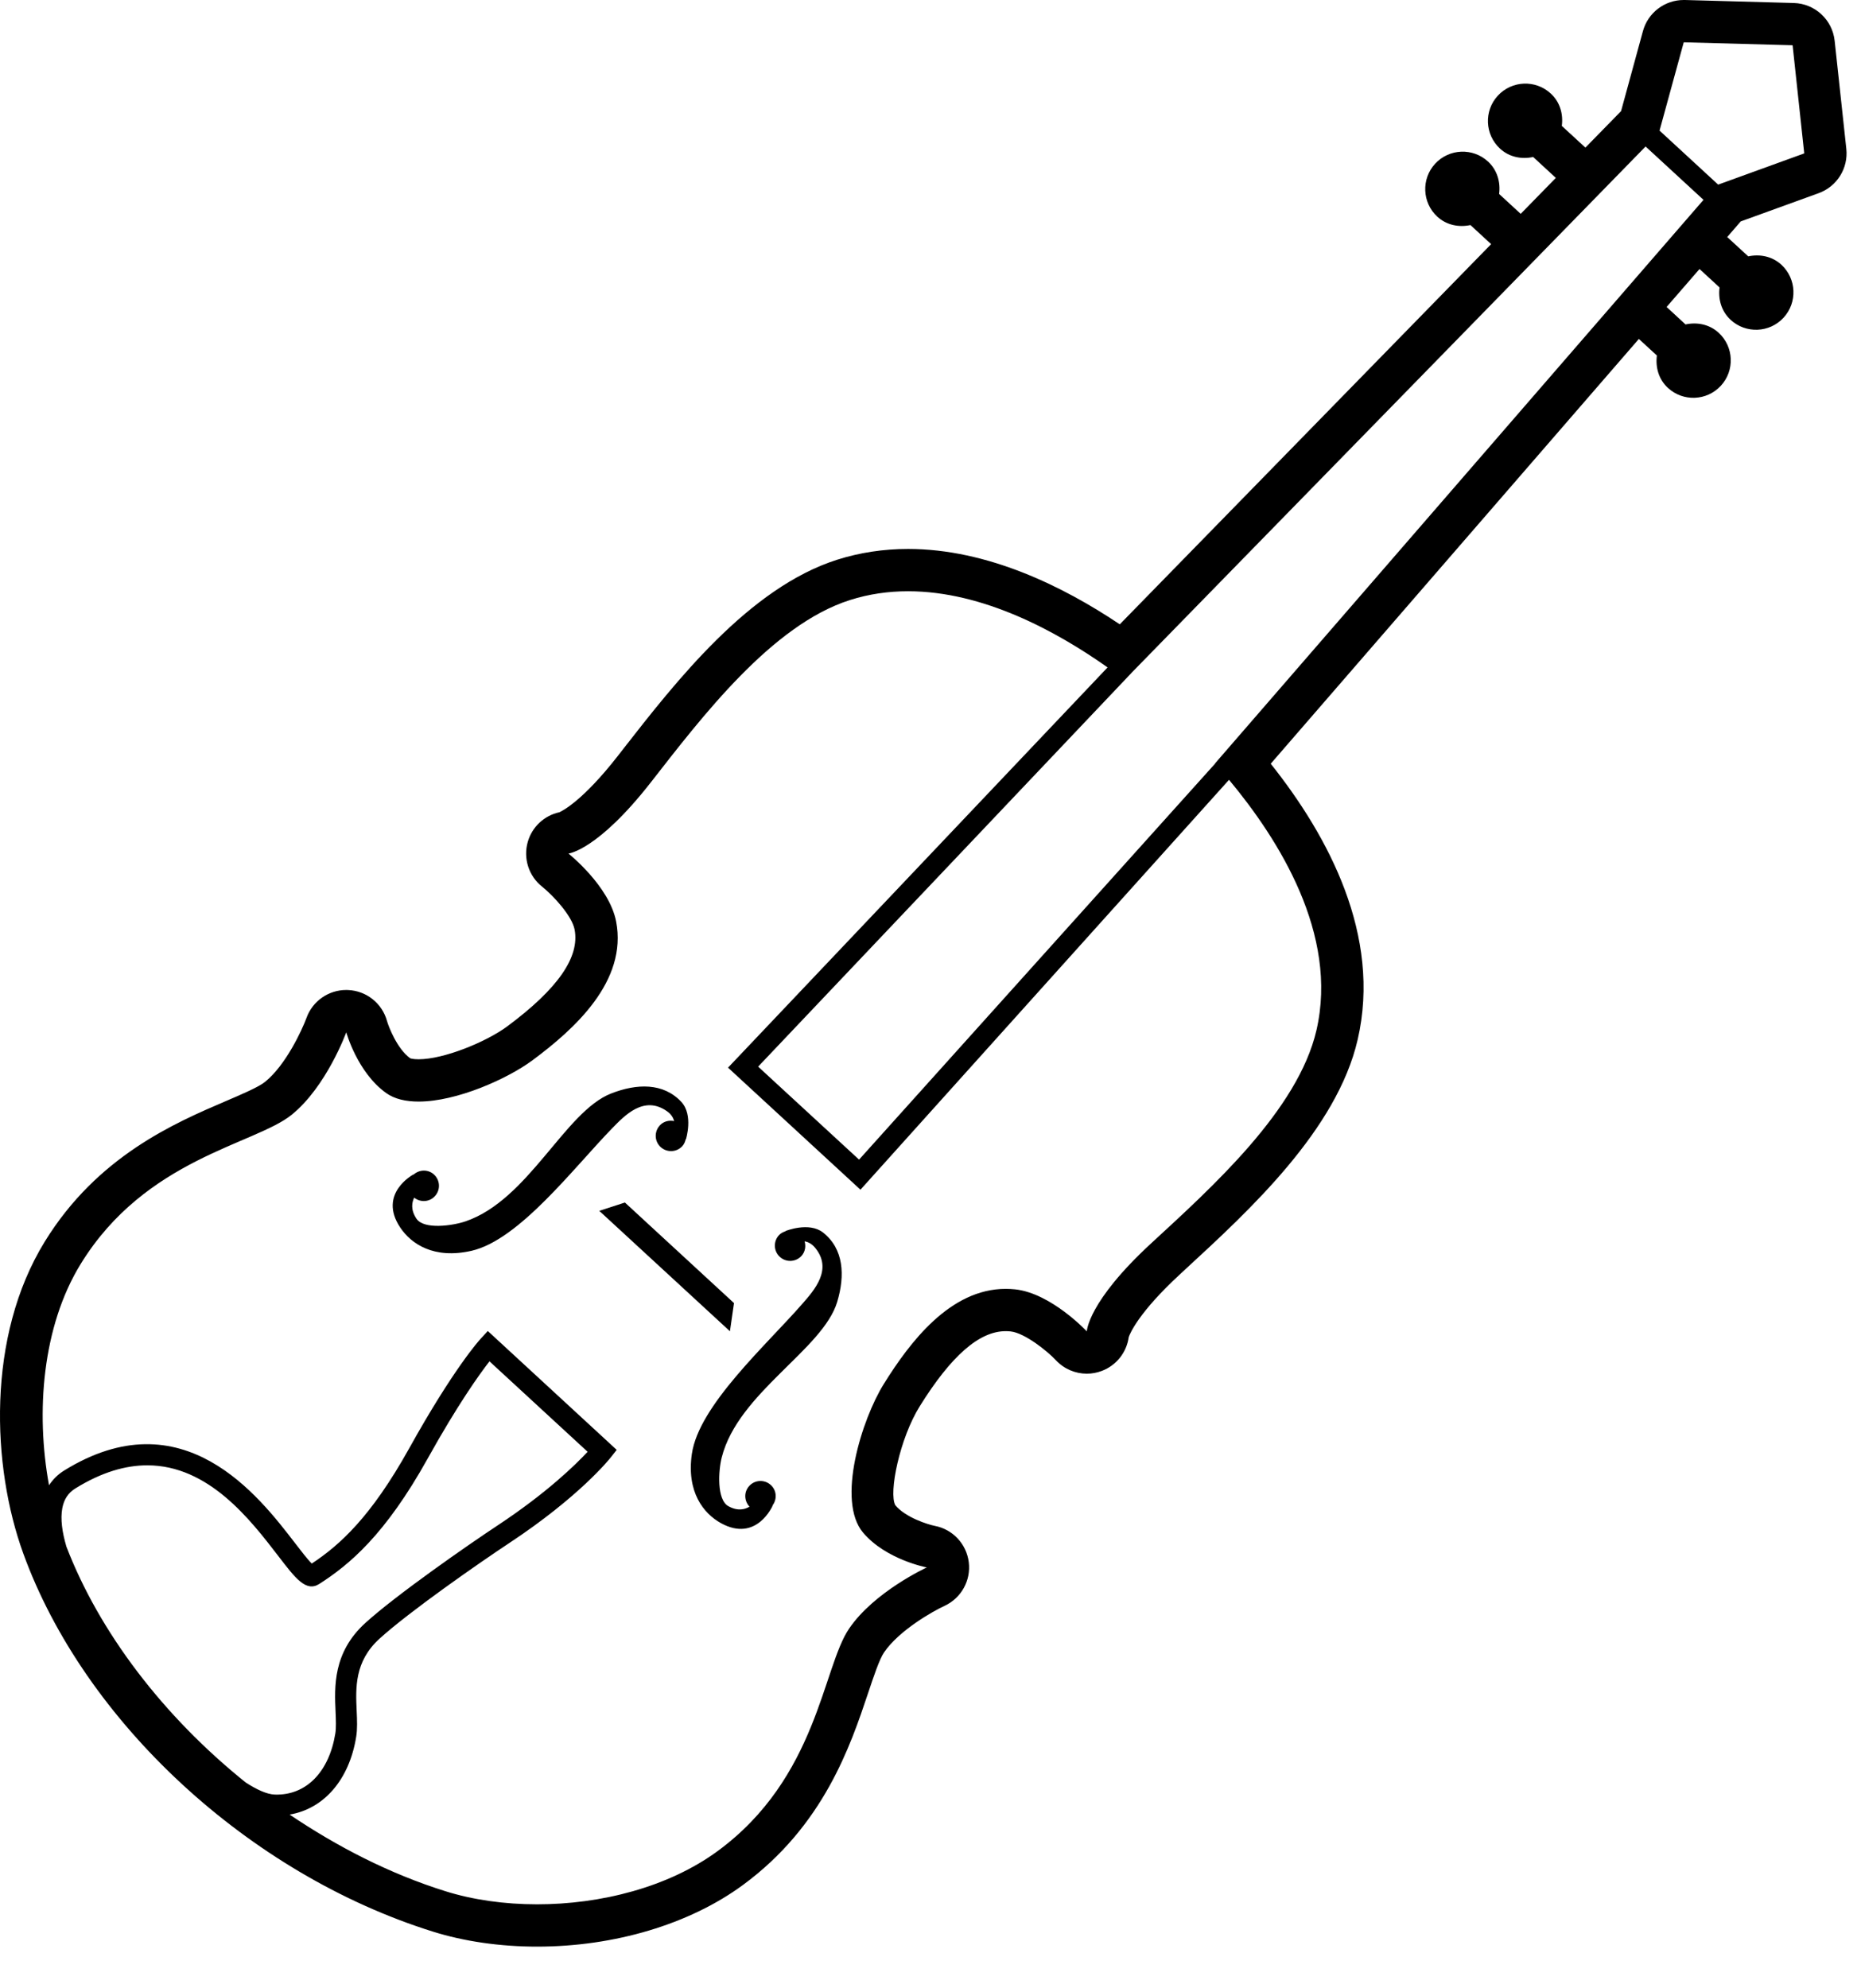 <svg width="44" height="47" viewBox="0 0 44 47" fill="none" xmlns="http://www.w3.org/2000/svg">
<path d="M43.377 0.963C43.323 0.466 42.91 0.084 42.41 0.071L39.836 0C39.827 0 39.818 0 39.808 0C39.359 0 38.963 0.3 38.844 0.736L38.327 2.627L37.484 3.489L36.926 2.976C36.963 2.7 36.885 2.413 36.665 2.211C36.305 1.879 35.745 1.902 35.413 2.262C35.082 2.621 35.105 3.181 35.465 3.513C35.685 3.716 35.977 3.77 36.249 3.711L36.785 4.205L35.954 5.055L35.444 4.585C35.48 4.309 35.402 4.022 35.182 3.819C34.823 3.488 34.263 3.511 33.931 3.87C33.6 4.23 33.623 4.79 33.982 5.121C34.202 5.324 34.494 5.378 34.766 5.32L35.255 5.771L26.475 14.758C25.137 13.86 23.344 12.976 21.47 12.976C20.889 12.976 20.324 13.062 19.792 13.231C17.707 13.894 15.982 16.106 14.722 17.721L14.603 17.874C13.789 18.916 13.308 19.163 13.225 19.2C12.87 19.277 12.582 19.543 12.479 19.897C12.366 20.288 12.5 20.708 12.819 20.96C13.09 21.178 13.524 21.653 13.585 21.971C13.711 22.623 13.191 23.371 11.996 24.259C11.5 24.627 10.497 25.039 9.897 25.039C9.752 25.039 9.698 25.015 9.698 25.015C9.387 24.792 9.184 24.257 9.151 24.137C9.036 23.716 8.662 23.419 8.227 23.402C8.213 23.401 8.2 23.401 8.186 23.401C7.767 23.401 7.39 23.663 7.247 24.06C7.142 24.344 6.76 25.175 6.267 25.573C6.115 25.696 5.722 25.864 5.341 26.027C4.13 26.546 2.3 27.33 1.056 29.353C-0.324 31.598 -0.194 34.667 0.548 36.714C1.992 40.701 5.882 44.295 10.228 45.657C10.971 45.891 11.825 46.014 12.698 46.014C14.529 46.014 16.301 45.484 17.56 44.561C19.474 43.157 20.106 41.269 20.525 40.02C20.656 39.627 20.792 39.221 20.902 39.059C21.259 38.536 22.055 38.087 22.332 37.959C22.727 37.776 22.959 37.359 22.905 36.927C22.851 36.496 22.526 36.148 22.099 36.068C21.941 36.036 21.417 35.875 21.169 35.582C21.006 35.289 21.274 33.997 21.745 33.242C22.489 32.047 23.154 31.466 23.777 31.466C23.816 31.466 23.855 31.468 23.895 31.472C24.232 31.509 24.767 31.941 24.965 32.153C25.158 32.36 25.424 32.471 25.696 32.471C25.816 32.471 25.936 32.449 26.052 32.405C26.397 32.274 26.638 31.965 26.687 31.605C26.717 31.52 26.924 31.02 27.896 30.124L28.038 29.992C29.545 28.605 31.609 26.705 32.1 24.573C32.666 22.118 31.41 19.768 30.044 18.053L38.748 8.012L39.174 8.404C39.138 8.68 39.215 8.967 39.435 9.169C39.795 9.501 40.355 9.478 40.687 9.118C41.018 8.759 40.995 8.198 40.636 7.867C40.415 7.664 40.123 7.61 39.851 7.669L39.404 7.256L40.182 6.359L40.656 6.795C40.62 7.071 40.698 7.358 40.918 7.561C41.277 7.892 41.838 7.869 42.169 7.51C42.5 7.15 42.477 6.59 42.118 6.258C41.898 6.056 41.606 6.002 41.334 6.06L40.837 5.603L41.156 5.234L42.999 4.566C43.432 4.409 43.702 3.977 43.653 3.519L43.377 0.963ZM7.934 40.466C7.942 40.659 7.95 40.84 7.928 40.977C7.781 41.88 7.243 42.444 6.498 42.42C6.303 42.413 6.064 42.298 5.81 42.135C3.853 40.563 2.346 38.576 1.57 36.559C1.47 36.22 1.425 35.906 1.473 35.651C1.512 35.441 1.612 35.289 1.779 35.185C2.408 34.795 2.974 34.637 3.482 34.637C4.934 34.637 5.92 35.923 6.579 36.78C6.989 37.315 7.238 37.64 7.55 37.44C8.252 36.991 9.104 36.288 10.111 34.478C10.825 33.196 11.332 32.489 11.573 32.179L13.893 34.317C13.611 34.62 12.93 35.288 11.766 36.057C11.059 36.524 9.364 37.703 8.635 38.366C7.87 39.063 7.907 39.874 7.934 40.466ZM31.126 24.349C30.69 26.241 28.646 28.072 27.218 29.389C25.712 30.777 25.696 31.471 25.696 31.471C25.696 31.471 24.856 30.571 24.004 30.478C23.927 30.47 23.851 30.466 23.777 30.466C22.464 30.466 21.511 31.726 20.896 32.714C20.376 33.548 19.771 35.477 20.406 36.228C20.948 36.869 21.913 37.051 21.913 37.051C21.913 37.051 20.674 37.619 20.076 38.496C19.445 39.422 19.33 42.022 16.968 43.755C15.801 44.611 14.203 45.014 12.698 45.014C11.927 45.014 11.179 44.908 10.527 44.703C9.209 44.29 7.977 43.654 6.848 42.893C7.654 42.757 8.256 42.075 8.421 41.057C8.452 40.869 8.443 40.663 8.433 40.444C8.408 39.896 8.38 39.275 8.972 38.736C9.679 38.092 11.345 36.934 12.041 36.474C13.7 35.378 14.409 34.49 14.438 34.453L14.581 34.272L11.533 31.462L11.364 31.646C11.338 31.673 10.727 32.344 9.675 34.235C8.766 35.867 8.03 36.523 7.372 36.959C7.275 36.866 7.112 36.653 6.976 36.476C6.114 35.355 4.323 33.022 1.515 34.761C1.367 34.853 1.25 34.971 1.159 35.109C0.843 33.385 0.997 31.358 1.908 29.877C3.443 27.381 6.025 27.055 6.896 26.351C7.722 25.683 8.187 24.401 8.187 24.401C8.187 24.401 8.447 25.349 9.13 25.837C9.33 25.98 9.597 26.039 9.897 26.039C10.798 26.039 12 25.501 12.592 25.061C13.58 24.328 14.84 23.194 14.567 21.782C14.405 20.941 13.44 20.176 13.44 20.176C13.44 20.176 14.13 20.104 15.391 18.489C16.586 16.959 18.244 14.773 20.095 14.184C20.55 14.039 21.012 13.976 21.47 13.976C23.253 13.976 24.99 14.931 26.187 15.776L17.213 25.237L20.344 28.122L29.058 18.433C30.237 19.847 31.647 22.085 31.126 24.349ZM28.728 18.045C28.729 18.046 28.73 18.047 28.731 18.048L20.311 27.411L17.925 25.213L26.755 15.903L26.754 15.903L38.907 3.463L40.276 4.724L28.728 18.045ZM40.623 4.364L39.237 3.087L39.809 1L42.383 1.07L42.658 3.626L40.623 4.364ZM19.459 29.134C19.951 29.521 19.982 30.149 19.794 30.774C19.455 31.902 17.451 32.92 17.064 34.451C16.985 34.761 16.942 35.447 17.221 35.603C17.452 35.731 17.622 35.673 17.721 35.615C17.592 35.478 17.585 35.265 17.715 35.124C17.85 34.977 18.079 34.968 18.226 35.104C18.365 35.231 18.376 35.441 18.263 35.588L18.269 35.588C18.269 35.588 17.89 36.471 17.044 36.003C16.637 35.777 16.227 35.272 16.358 34.366C16.523 33.221 18.12 31.794 18.971 30.818C19.253 30.496 19.692 30.005 19.273 29.496C19.189 29.394 19.103 29.358 19.023 29.341C19.058 29.459 19.038 29.591 18.948 29.689C18.813 29.835 18.584 29.845 18.437 29.709C18.29 29.574 18.281 29.345 18.416 29.198C18.461 29.15 18.516 29.122 18.575 29.104L18.571 29.099C18.571 29.099 19.127 28.873 19.459 29.134ZM14.472 26.672C13.569 27.599 12.277 29.308 11.149 29.566C10.256 29.77 9.72 29.402 9.462 29.015C8.926 28.211 9.775 27.761 9.775 27.761L9.776 27.767C9.913 27.642 10.123 27.636 10.262 27.764C10.409 27.9 10.418 28.128 10.282 28.275C10.153 28.416 9.94 28.427 9.793 28.31C9.743 28.412 9.699 28.586 9.846 28.807C10.024 29.072 10.705 28.973 11.007 28.87C12.501 28.359 13.352 26.278 14.448 25.848C15.056 25.61 15.685 25.59 16.11 26.048C16.398 26.358 16.218 26.93 16.218 26.93L16.213 26.927C16.199 26.987 16.176 27.045 16.132 27.093C15.996 27.24 15.767 27.249 15.62 27.114C15.473 26.979 15.464 26.75 15.6 26.603C15.689 26.505 15.819 26.474 15.94 26.5C15.916 26.421 15.874 26.339 15.765 26.264C15.224 25.887 14.771 26.365 14.472 26.672ZM17.258 31.468L14.169 28.622L14.775 28.425L17.354 30.802L17.258 31.468Z" fill="black"/>
</svg>
